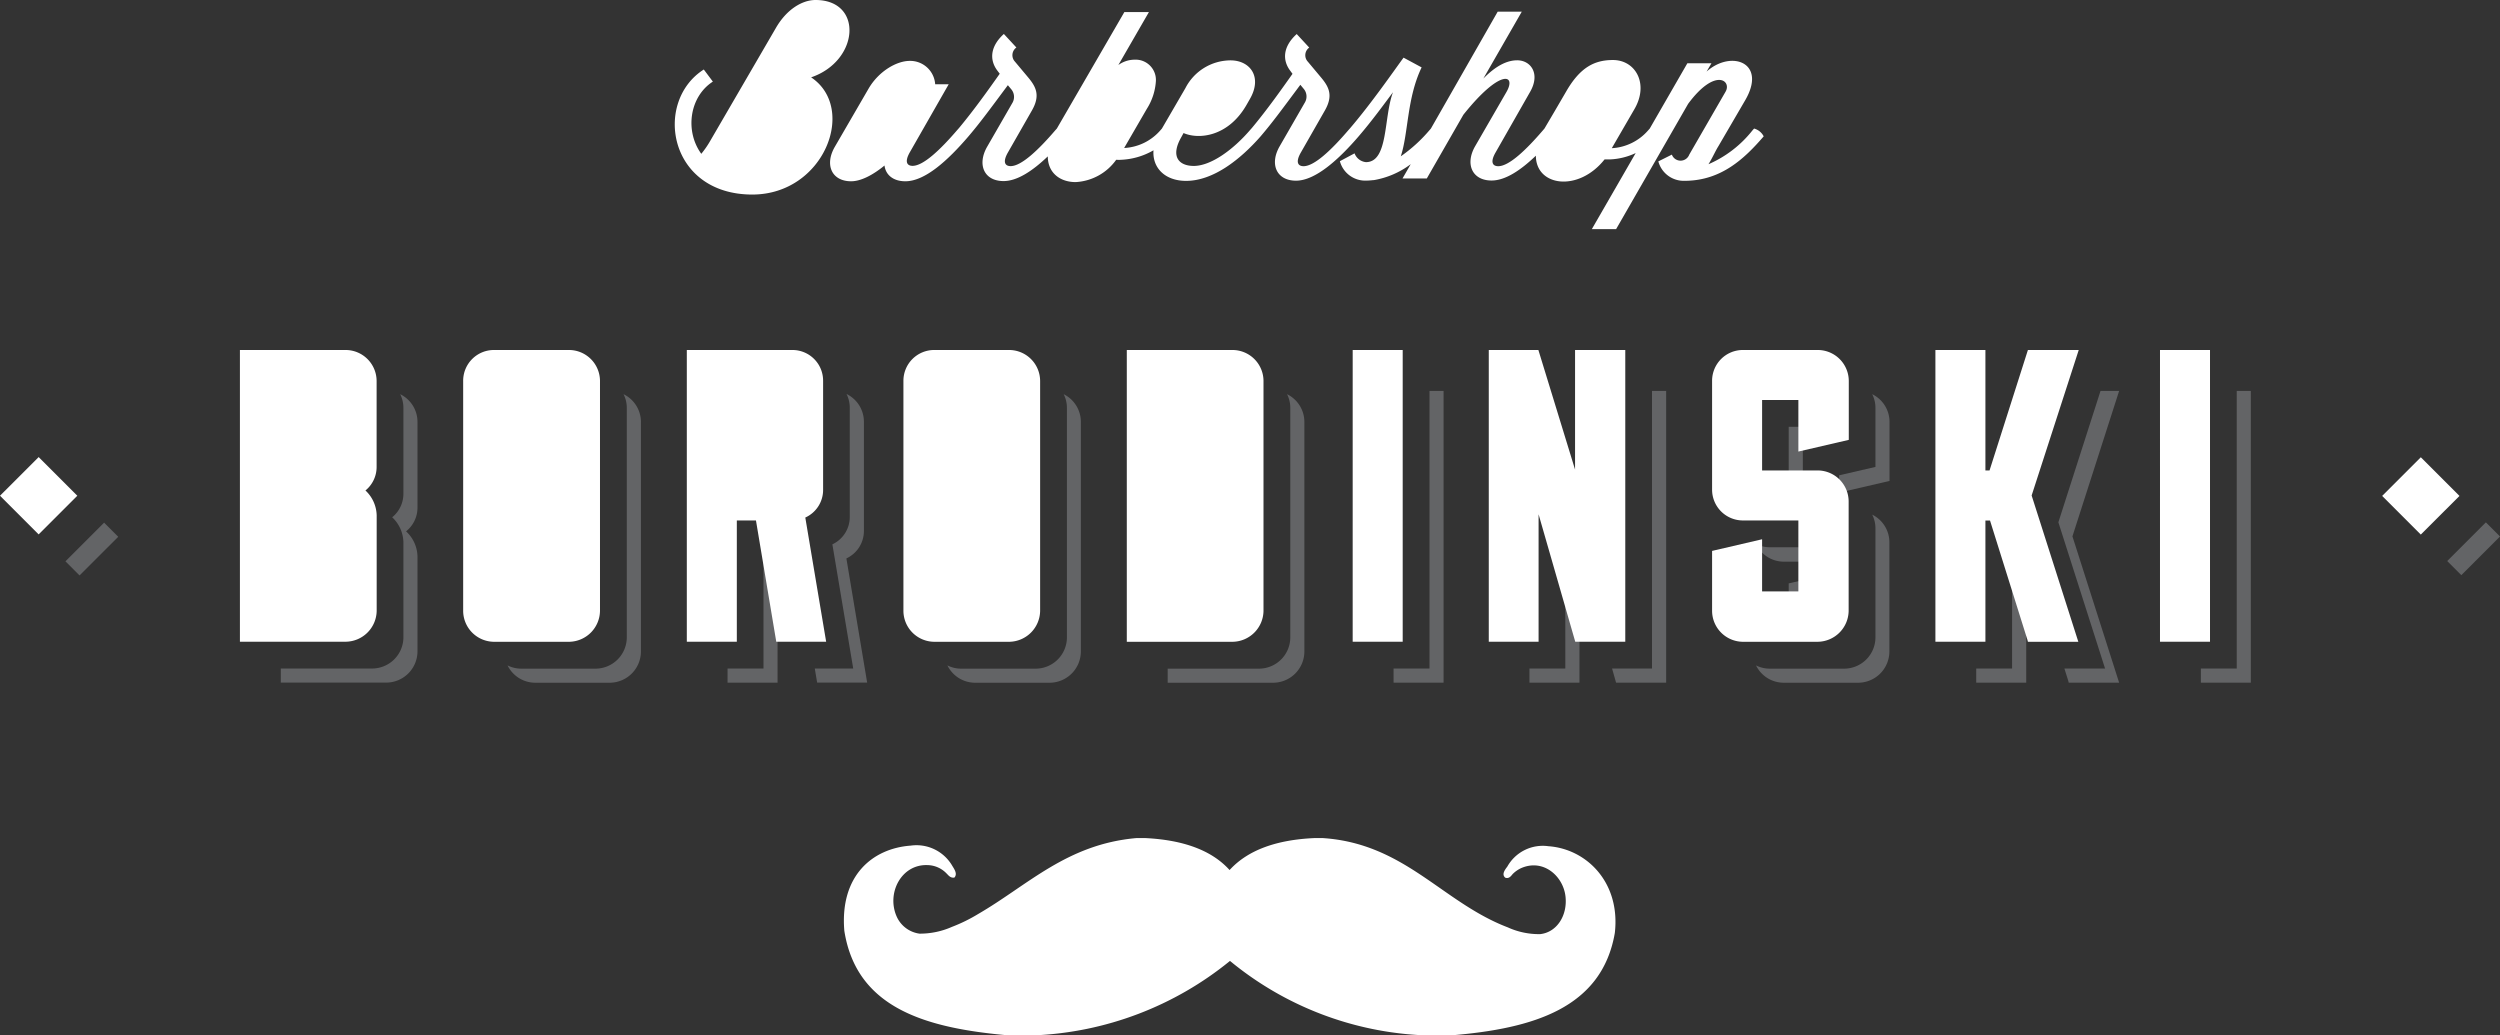 <svg xmlns="http://www.w3.org/2000/svg" width="369.437" height="153" viewBox="0 0 369.437 153">
  <rect x="0" y="0" width="369.437" height="153" fill="#333333" stroke="none"/>
  <g id="index-logo" transform="translate(-0.996)">
    <path id="Shape" d="M4.29,10.27l1.34,1.79c-3.45,2.22-4.17,7.28-1.71,10.67a13.853,13.853,0,0,0,1.371-2l9.63-16.56C16.52,1.37,18.851,0,20.8,0c7.08,0,6.49,9-.65,11.43,6.84,4.57,1.92,17.31-8.681,17.32C-.979,28.75-3.169,15.02,4.29,10.27Z" transform="translate(100.709)" fill="#fff"/>
    <path id="Shape-2" data-name="Shape" d="M352.023,71.563l5.714-5.712,5.712,5.715-5.715,5.711ZM0,71.537l5.714-5.713,5.712,5.715L5.712,77.251Zm235.234-39.4,6.48-11.24a9.812,9.812,0,0,1-3.81.94h-.79c-3.86,4.87-10.15,3.99-10.15-.55-2.2,2.11-4.48,3.669-6.55,3.669-2.869,0-3.939-2.43-2.43-5.06l4.621-8c1.54-2.65-.88-3.53-6.36,3.35l-5.4,9.41h-3.59l1.22-2.12A12.548,12.548,0,0,1,203,24.9h-.1a9.536,9.536,0,0,1-1,.069A3.88,3.88,0,0,1,198,22.1l2.171-1.16a2,2,0,0,0,1.679,1.3c3.35,0,2.6-6.63,4-10.33-1.26,1.68-3.06,4.171-5.061,6.5-2.939,3.42-6.4,6.57-9.27,6.57s-3.939-2.42-2.43-5.061l3.76-6.53a1.75,1.75,0,0,0-.21-2l-.48-.58c-2.88,3.87-4.171,5.63-5.881,7.63-3,3.42-7,6.57-11,6.57-3.14,0-5.01-1.95-4.82-4.52a10.44,10.44,0,0,1-4.72,1.4,5.788,5.788,0,0,1-.79,0,7.869,7.869,0,0,1-6,3.3c-2.3,0-4.11-1.37-4.11-3.8-2.2,2.1-4.48,3.649-6.54,3.649-2.87,0-3.929-2.42-2.43-5.06l3.76-6.53a1.75,1.75,0,0,0-.21-2l-.481-.58c-2.88,3.87-4.17,5.63-5.88,7.63-2.94,3.42-6.33,6.57-9.27,6.57-1.81,0-2.91-.96-3.08-2.33-1.71,1.409-3.49,2.33-4.93,2.33-2.87,0-3.94-2.42-2.43-5.061l5-8.619c1.509-2.6,4.17-4.11,6.089-4.11a3.7,3.7,0,0,1,3.76,3.45h2l-5.75,10.06c-.82,1.45-.38,2,.41,2,1.579,0,4.07-2.34,6.64-5.34l.239-.27c2.3-2.77,4.431-5.78,6-8l-.31-.41c-1.271-1.64-1.08-3.659.92-5.469l1.85,2-.11.09a1.39,1.39,0,0,0-.1,2l2,2.39c1.16,1.4,1.741,2.66.51,4.819l-3.56,6.23c-.82,1.451-.38,2,.41,2,1.579,0,4.07-2.34,6.64-5.341l.19-.21L166.154.06h3.63l-4.52,7.83a4.131,4.131,0,0,1,2.33-.79H168a3,3,0,0,1,2.81,3.18,8.662,8.662,0,0,1-1.34,4.09l-3.35,5.78a7.593,7.593,0,0,0,5.37-2.63l.21-.24,3.47-5.97a7.529,7.529,0,0,1,6.67-4.11c2.91,0,4.76,2.47,2.84,5.75l-.509.89c-2.67,4.61-6.98,5.1-9.27,4.1l-.34.62c-1.64,2.87-.34,4.24,1.85,4.24,2.5,0,5.78-2.34,8.349-5.34l.24-.27c2.31-2.77,4.43-5.78,6-8l-.3-.41c-1.27-1.641-1.08-3.66.921-5.47l1.85,2-.11.09a1.389,1.389,0,0,0-.09,2l2,2.39c1.16,1.4,1.74,2.66.51,4.819l-3.56,6.231c-.82,1.45-.38,2,.41,2,1.579,0,4.07-2.34,6.64-5.341l.239-.27c3.21-3.759,6.43-8.429,7.9-10.429l2.67,1.44c-2.191,4.55-1.95,9.75-3.081,13.14a22.148,22.148,0,0,0,4.251-3.87l.2-.23L221.324,0h3.56L219.2,9.89c1.82-1.85,3.46-2.7,5-2.7,1.99,0,3.46,1.95,1.92,4.65l-5.13,9c-.82,1.45-.38,2,.41,2,1.58,0,4.071-2.34,6.64-5.341l.19-.22,1.461-2.48,1.75-3c2.05-3.559,4.17-4.65,6.91-4.65,3.35,0,5.34,3.521,3.18,7.25l-3.35,5.78a7.659,7.659,0,0,0,5.37-2.63l.239-.27,5.56-9.65h3.56l-.72,1.229c3.63-3.25,9-1.36,5.68,4.28l-3.93,6.74c-.47.75-.89,1.75-1.47,2.67a16.754,16.754,0,0,0,6.5-5l.24-.27a2.249,2.249,0,0,1,1.419,1.15c-2.91,3.389-6.29,6.47-11.46,6.57h-.21a3.882,3.882,0,0,1-3.9-2.87l2-1a1.37,1.37,0,0,0,2.57,0L255,11.82c.93-1.61-1.54-3.6-5.54,1.81l-10.64,18.51Z" transform="translate(0.996 1.72)" fill="#fff"/>
    <path id="Shape-3" data-name="Shape" d="M0,42.62V40.54H13.51a4.628,4.628,0,0,0,4.61-4.559V21.88a5.2,5.2,0,0,0-1.66-3.69,4.467,4.467,0,0,0,1.66-3.51V2a4.462,4.462,0,0,0-.48-2A4.559,4.559,0,0,1,20.2,4.07V16.75a4.469,4.469,0,0,1-1.689,3.52A5.189,5.189,0,0,1,20.2,23.96v14.1a4.629,4.629,0,0,1-4.559,4.56ZM5.31,15.23V4.82h5.35V6.91H7.39v8.32Z" transform="translate(42.49 58.25)" fill="#636466"/>
    <path id="Shape-4" data-name="Shape" d="M33.01,28.27V0h5.35V2.09H35.09V28.27ZM0,28.27V17.8H5.35v2.08H2.08v8.39Z" transform="translate(47.8 63.07)" fill="#636466"/>
    <path id="Shape-5" data-name="Shape" d="M4.07,42.67A4.56,4.56,0,0,1,0,40.11a4.5,4.5,0,0,0,2,.48H13.06a4.631,4.631,0,0,0,4.56-4.56v-34a4.452,4.452,0,0,0-.481-2A4.569,4.569,0,0,1,19.71,4.11v34a4.631,4.631,0,0,1-4.56,4.56Zm28.44-.01V40.57h5.31V22.65H40.65L41,24.73H39.9V42.66Zm13.24-.01-.35-2.08H51.08L48,22.22a4.46,4.46,0,0,0,2.57-4.07V2a4.55,4.55,0,0,0-.48-2A4.561,4.561,0,0,1,52.66,4.1V20.24a4.469,4.469,0,0,1-2.59,4.06l3.07,18.35Zm24.09-9.53V4.85H75.2V6.94H71.93V33.12ZM37.82,15.26V4.85h5.36V6.94H39.9V15.26Z" transform="translate(76 58.22)" fill="#636466"/>
    <path id="Shape-6" data-name="Shape" d="M4.07,42.64A4.559,4.559,0,0,1,0,40.08a4.487,4.487,0,0,0,2,.481H13.1A4.63,4.63,0,0,0,17.66,36V2a4.45,4.45,0,0,0-.48-2,4.571,4.571,0,0,1,2.54,4.08v34a4.631,4.631,0,0,1-4.56,4.56ZM37.85,33.09V4.82h5.36V6.91H39.94V33.09Z" transform="translate(141 58.25)" fill="#636466"/>
    <path id="Shape-7" data-name="Shape" d="M0,43.12V41.04H13.56a4.63,4.63,0,0,0,4.559-4.56v-34a4.463,4.463,0,0,0-.48-2A4.571,4.571,0,0,1,20.2,4.56v34a4.629,4.629,0,0,1-4.559,4.56Zm66.26-.01-.59-2.09h5.9V0h2.09V43.11Zm-12.8,0V41.02h5.3V22.18l2.09,7.241V43.11Zm-20.08,0V41.02h5.31V0h2.08V43.11Zm58.39-9.54V28.44l2.09-.48v5.61Zm-.741-8.34a4.53,4.53,0,0,1-4.08-2.61,4.514,4.514,0,0,0,2,.481h8.19V25.23ZM99.22,12.47l5.37-1.24V2.48a4.463,4.463,0,0,0-.48-2,4.562,4.562,0,0,1,2.56,4.071V13.3l-7.45,1.73Z" transform="translate(173.55 57.77)" fill="#636466"/>
    <path id="Shape-8" data-name="Shape" d="M4.07,43.12A4.56,4.56,0,0,1,0,40.56a4.5,4.5,0,0,0,2,.48H13.09a4.631,4.631,0,0,0,4.56-4.56V20.28a4.462,4.462,0,0,0-.48-2,4.56,4.56,0,0,1,2.54,4.07V38.56a4.631,4.631,0,0,1-4.56,4.56Zm61.67-.01V41.02h5.3V0h2.08V43.11Zm-19.53,0-.059-.25-.58-1.84h6.01l-6.9-21.61L50.91,0h2.75l-6.9,21.49,6.9,21.62Zm-13.669,0V41.02h5.3V23.1h.68l1.41,4.479V43.11ZM4.83,15.71V5.3H10.19V7.39H6.92V15.71Z" transform="translate(260.49 57.77)" fill="#636466"/>
    <path id="Shape-9" data-name="Shape" d="M43.194,0H44.6c5.43.28,9.69,1.73,12.39,4.72,2.74-3,7-4.46,12.46-4.72H70.8c12.11.82,17.63,9.5,27.3,13.19a11.12,11.12,0,0,0,4.79,1c2.48-.27,4.06-2.78,3.74-5.58-.34-3-3.28-5.61-6.56-4.17a4.32,4.32,0,0,0-1.17.8c-.25.23-.53.83-1.17.61-.6-.5,0-1.23.31-1.65a6,6,0,0,1,6.07-3c5.63.4,10.67,5.34,9.81,12.82-1.92,11.13-12.1,14.13-24.17,15.13h-3.93a48.28,48.28,0,0,1-28.77-11,49.07,49.07,0,0,1-28.9,11h-3.86c-12.16-1.07-22.44-4-24.23-15.46-.68-8.16,4.18-12.17,9.82-12.58a6.11,6.11,0,0,1,6.14,3c.28.46.8,1.17.31,1.72-.61.11-.91-.37-1.17-.61a4,4,0,0,0-2.82-1.23c-3.86-.14-6.08,4.15-4.54,7.61a4.33,4.33,0,0,0,3.37,2.52,11.69,11.69,0,0,0,4.79-1,23.84,23.84,0,0,0,3.87-1.9C27.184,6.96,32.934.91,43.194,0Z" transform="translate(125.706 123.85)" fill="#fff"/>
    <path id="Shape-10" data-name="Shape" d="M0,5.758,5.713.044,7.8,2.13,2.086,7.843Zm351.967-.044L357.68,0l2.086,2.085L354.053,7.8Z" transform="translate(10.667 77.192)" fill="#636466"/>
    <path id="Shape-11" data-name="Shape" d="M264.22,43.12l-.06-.25L258.62,25.2h-.68V43.11h-7.39V0h7.39V17.8h.61L264.22,0h7.51l-6.96,21.5,6.9,21.62Zm-42.13,0a4.59,4.59,0,0,1-4.54-4.56V29.69l7.39-1.72v7.7h5.36V25.19h-8.19a4.551,4.551,0,0,1-4.56-4.54V4.56A4.551,4.551,0,0,1,222.09,0h11.1a4.591,4.591,0,0,1,4.56,4.56v8.72l-7.45,1.73V7.39h-5.36V17.8h8.23a4.59,4.59,0,0,1,4.559,4.559v16.2a4.629,4.629,0,0,1-4.559,4.56Zm-91.031,0V0H146.7a4.591,4.591,0,0,1,4.56,4.56v34a4.631,4.631,0,0,1-4.56,4.56Zm-28.45,0a4.591,4.591,0,0,1-4.56-4.56v-34A4.55,4.55,0,0,1,102.55,0h11.14a4.59,4.59,0,0,1,4.56,4.56v34a4.631,4.631,0,0,1-4.56,4.56Zm-65.06,0a4.59,4.59,0,0,1-4.559-4.56v-34A4.549,4.549,0,0,1,37.55,0h11.1A4.59,4.59,0,0,1,53.21,4.56v34a4.63,4.63,0,0,1-4.559,4.56Zm246.19-.01V0h7.39V43.11Zm-86.41,0L191.91,24.28V43.11H184.55V0h7.33l5.42,17.67V0h7.421V43.11Zm-32.89,0V0h7.39V43.11Zm-85.18,0-3-17.92H73.43V43.11H66.04V0H81.68a4.531,4.531,0,0,1,4.5,4.56V20.7a4.471,4.471,0,0,1-2.631,4.06L86.63,43.11ZM0,43.11V0H15.64A4.59,4.59,0,0,1,20.2,4.56V17.28a4.468,4.468,0,0,1-1.65,3.48,5.2,5.2,0,0,1,1.66,3.69v14.1a4.631,4.631,0,0,1-4.56,4.56Z" transform="translate(36.45 51.72)" fill="#fff"/>
  </g>
</svg>
